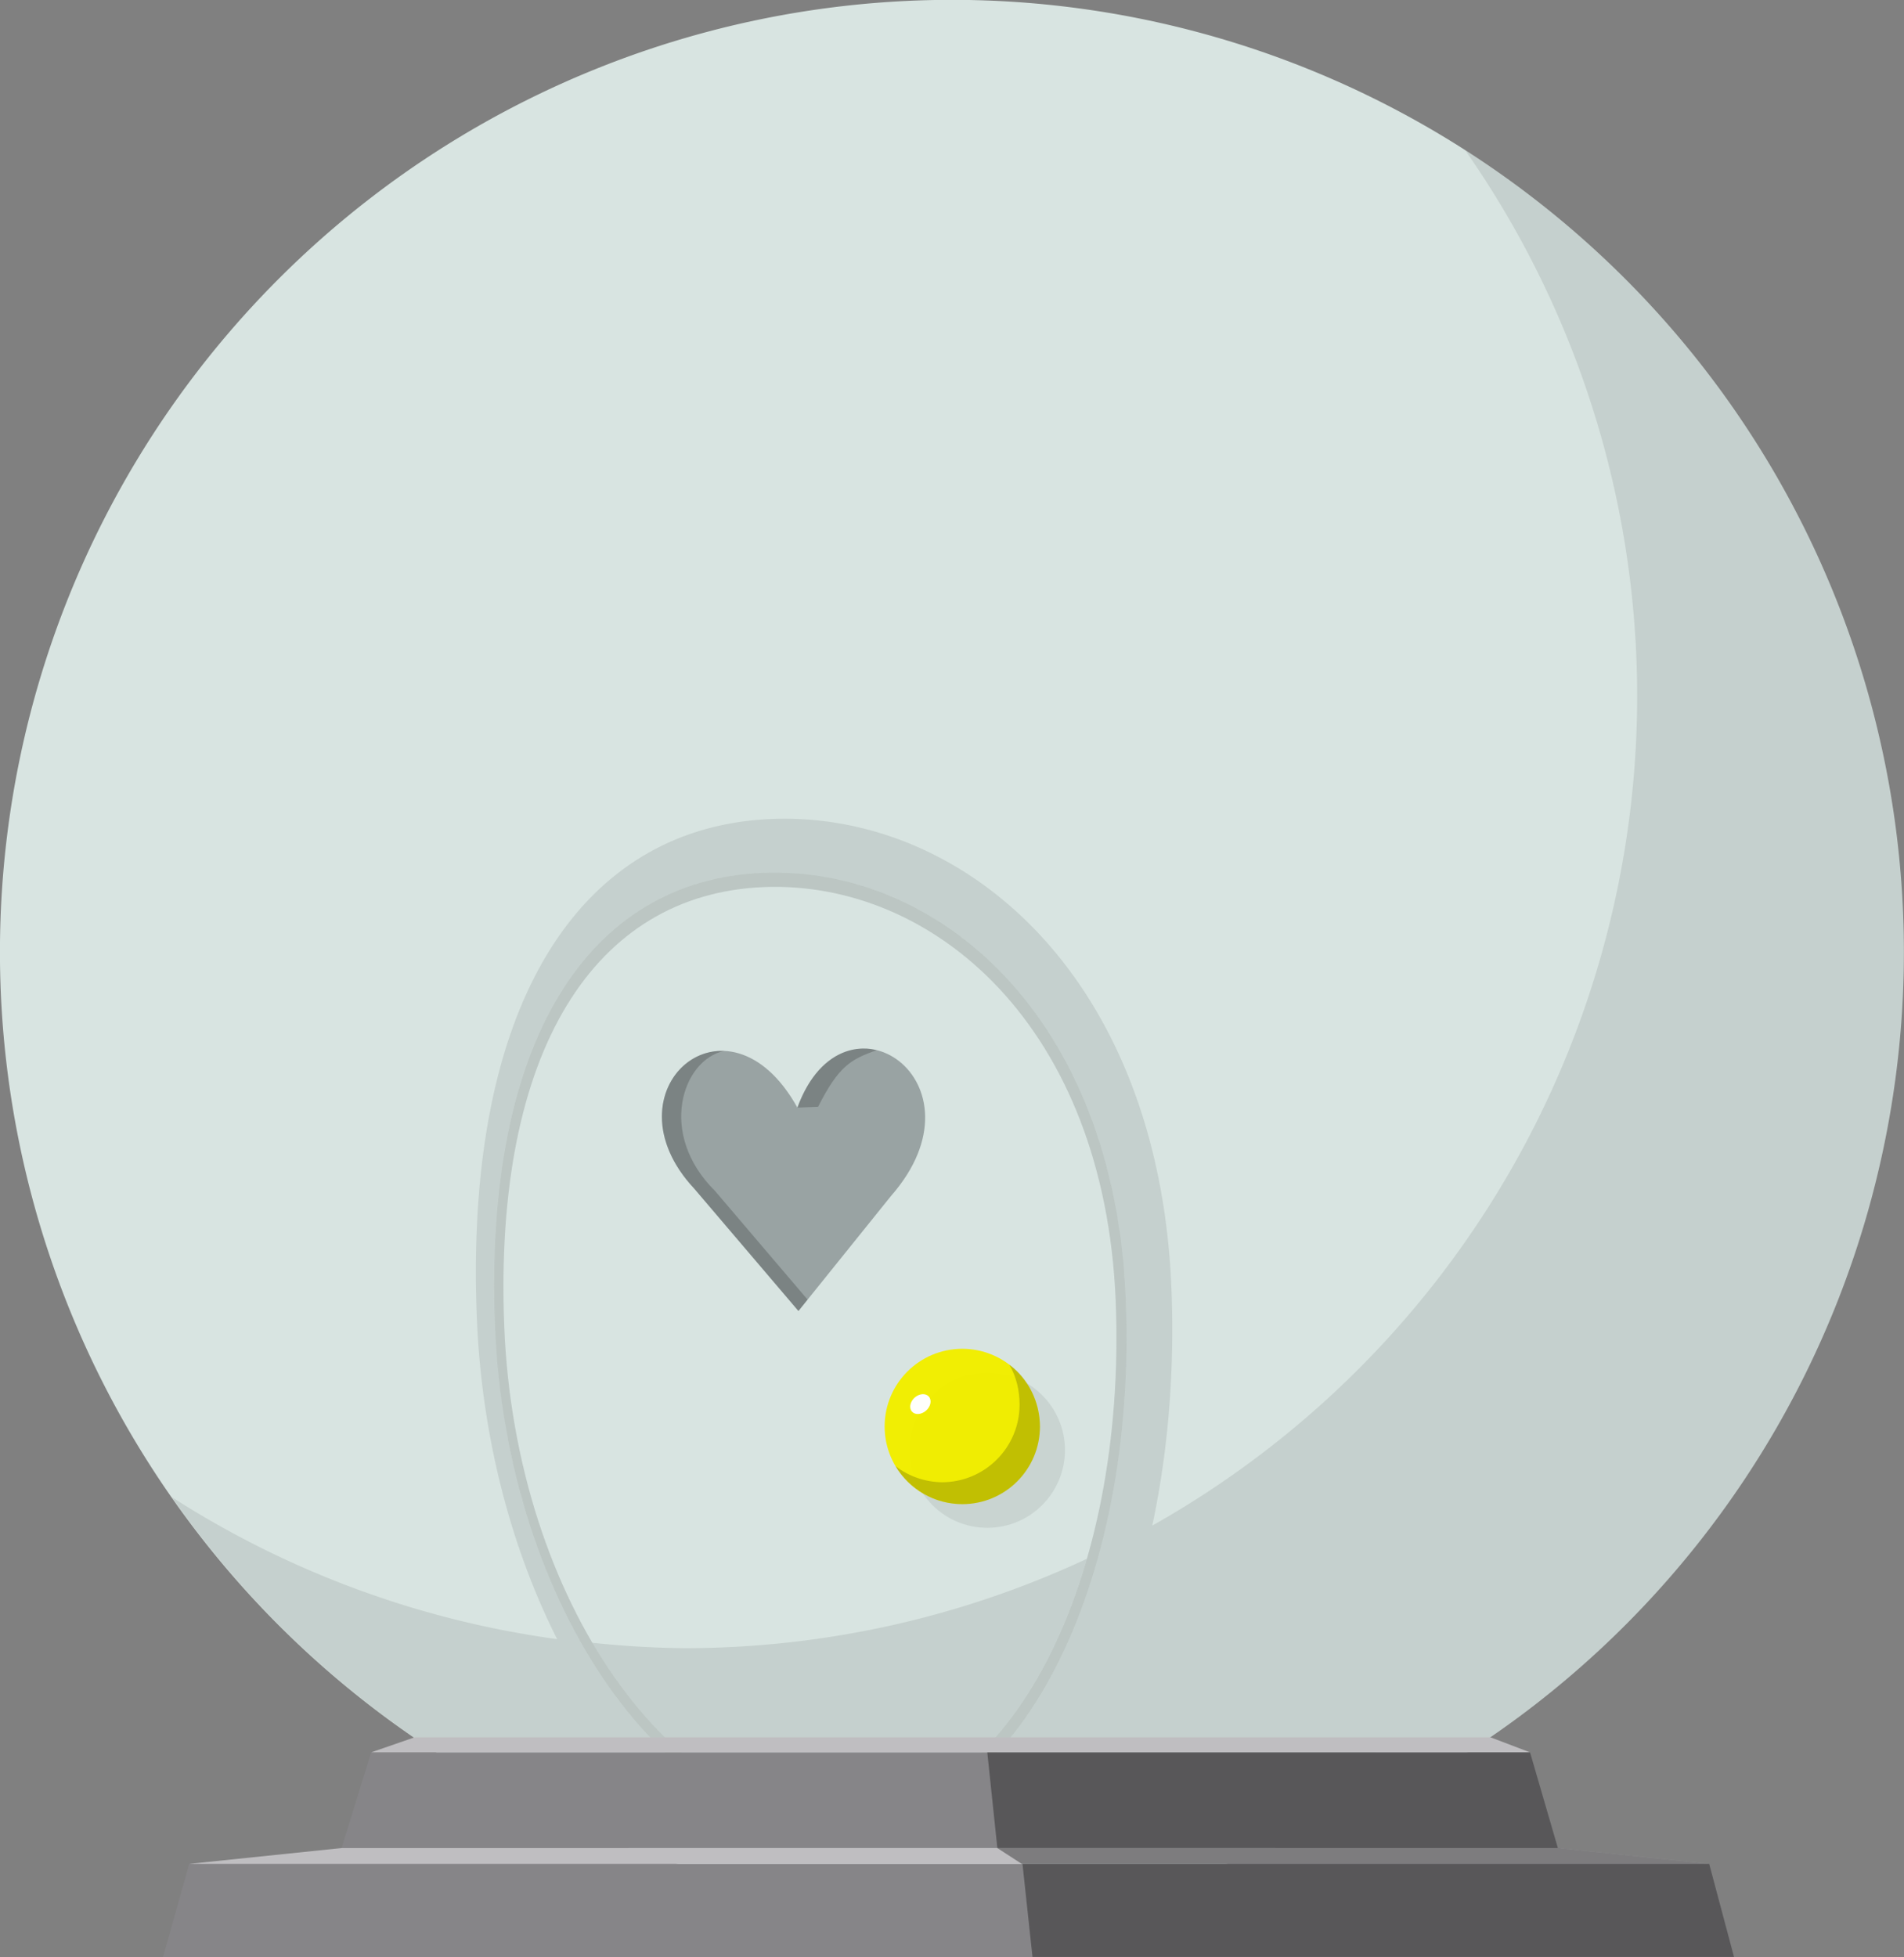 <?xml version="1.0" encoding="UTF-8" standalone="no"?>
<svg
   width="1042.131"
   height="1070.995"
   viewBox="0 0 1042.131 1070.995"
   version="1.1"
   id="SVGRoot"
   sodipodi:docname="house.svg"
   inkscape:version="1.1-dev (cef4a25b16, 2020-10-10)"
   xmlns:inkscape="http://www.inkscape.org/namespaces/inkscape"
   xmlns:sodipodi="http://sodipodi.sourceforge.net/DTD/sodipodi-0.dtd"
   xmlns="http://www.w3.org/2000/svg"
   xmlns:svg="http://www.w3.org/2000/svg">
  <rect x="0" y="0" width="1042.131" height="1070.995" fill="#808080" stroke="none"/>
  <defs
     id="defs939" />
  <sodipodi:namedview
     id="base"
     pagecolor="#ffffff"
     bordercolor="#666666"
     borderopacity="1.0"
     inkscape:pageopacity="0.0"
     inkscape:pageshadow="2"
     inkscape:zoom="0.70710678"
     inkscape:cx="888.12612"
     inkscape:cy="586.89863"
     inkscape:document-units="px"
     inkscape:current-layer="layer1"
     showgrid="true"
     inkscape:window-width="1920"
     inkscape:window-height="1052"
     inkscape:window-x="0"
     inkscape:window-y="0"
     inkscape:window-maximized="1"
     objecttolerance="20" />
  <g
     inkscape:label="Layer 1"
     inkscape:groupmode="layer"
     id="layer1"
     transform="translate(-0.717,-9.006)">
    <g
       id="g1544"
       transform="matrix(3.753,0,0,3.753,-741.446,-2362.373)">
      <g
         id="g1322"
         transform="translate(-26.884,-3.165)">
        <g
           id="g1307">
          <path
             id="path1034"
             style="fill:#d8e4e1;fill-opacity:1;fill-rule:evenodd;stroke:none;stroke-width:1.018"
             d="M 502.299,773.841 A 138.835,138.835 0 0 1 363.464,912.676 138.835,138.835 0 0 1 224.629,773.841 138.835,138.835 0 0 1 363.464,635.006 138.835,138.835 0 0 1 502.299,773.841 Z" />
          <g
             id="g1301">
            <path
               id="path1034-3"
               style="fill:#000000;fill-opacity:0.087;fill-rule:evenodd;stroke:none;stroke-width:1.018"
               d="m 438.299,656.906 a 138.835,138.835 0 0 1 25.1,79.602 138.835,138.835 0 0 1 -70.715,120.963 c 2.262,-10.593 3.278,-22.271 2.797,-34.484 -1.798,-45.645 -30.307,-69.658 -58.283,-68.547 -27.977,1.111 -44.828,26.927 -43.029,72.572 0.692,17.568 5.044,33.773 11.719,47.014 a 138.835,138.835 0 0 1 -56.201,-20.713 138.835,138.835 0 0 0 113.779,59.363 138.835,138.835 0 0 0 138.834,-138.836 138.835,138.835 0 0 0 -64,-116.934 z M 338.271,762.271 c 0.786,0.013 1.571,0.047 2.355,0.104 0.179,0.013 0.358,0.038 0.537,0.053 0.602,0.051 1.204,0.105 1.805,0.182 0.244,0.031 0.487,0.076 0.73,0.111 0.533,0.077 1.066,0.153 1.598,0.25 0.339,0.062 0.676,0.139 1.014,0.209 0.419,0.087 0.837,0.168 1.254,0.268 0.376,0.09 0.75,0.195 1.125,0.295 0.402,0.107 0.805,0.21 1.205,0.328 0.339,0.1 0.675,0.215 1.012,0.324 0.417,0.134 0.834,0.265 1.248,0.412 0.337,0.12 0.671,0.255 1.006,0.383 0.424,0.162 0.849,0.321 1.27,0.496 0.309,0.129 0.613,0.27 0.92,0.406 0.427,0.189 0.854,0.377 1.277,0.58 0.325,0.156 0.646,0.324 0.969,0.488 0.405,0.206 0.81,0.412 1.211,0.631 0.325,0.177 0.645,0.365 0.967,0.551 0.384,0.222 0.769,0.444 1.148,0.678 0.337,0.207 0.669,0.426 1.002,0.643 0.362,0.236 0.724,0.472 1.082,0.719 0.328,0.226 0.651,0.46 0.975,0.695 0.363,0.263 0.724,0.528 1.082,0.803 0.309,0.237 0.615,0.482 0.92,0.729 0.359,0.289 0.717,0.582 1.07,0.883 0.305,0.26 0.605,0.528 0.906,0.797 0.338,0.302 0.674,0.607 1.006,0.92 0.306,0.289 0.609,0.583 0.91,0.881 0.319,0.316 0.636,0.636 0.949,0.963 0.298,0.311 0.594,0.627 0.887,0.947 0.311,0.34 0.619,0.685 0.924,1.035 0.285,0.328 0.567,0.659 0.846,0.996 0.296,0.357 0.587,0.722 0.877,1.09 0.271,0.345 0.541,0.691 0.807,1.045 0.295,0.393 0.584,0.795 0.871,1.199 0.251,0.353 0.501,0.708 0.746,1.07 0.277,0.409 0.549,0.826 0.818,1.246 0.243,0.379 0.484,0.759 0.721,1.146 0.263,0.43 0.519,0.869 0.773,1.311 0.226,0.392 0.452,0.785 0.672,1.186 0.252,0.46 0.495,0.929 0.738,1.4 0.212,0.41 0.424,0.819 0.629,1.238 0.232,0.475 0.456,0.961 0.68,1.447 0.194,0.422 0.389,0.843 0.576,1.273 0.222,0.511 0.434,1.034 0.646,1.557 0.176,0.435 0.354,0.866 0.523,1.309 0.207,0.54 0.402,1.093 0.598,1.645 0.155,0.436 0.313,0.869 0.461,1.312 0.197,0.589 0.38,1.192 0.564,1.795 0.131,0.43 0.268,0.854 0.393,1.291 0.175,0.612 0.336,1.24 0.498,1.865 0.117,0.448 0.24,0.891 0.35,1.346 0.149,0.619 0.281,1.255 0.418,1.887 0.106,0.488 0.219,0.969 0.316,1.465 0.114,0.577 0.211,1.169 0.314,1.756 0.099,0.562 0.206,1.118 0.295,1.689 0.092,0.591 0.165,1.198 0.246,1.799 0.079,0.581 0.166,1.154 0.234,1.744 0.069,0.598 0.119,1.213 0.178,1.82 0.059,0.614 0.128,1.22 0.176,1.844 7.1e-4,0.009 0.001,0.018 0.002,0.027 0.093,1.219 0.165,2.455 0.215,3.711 0.06,1.516 0.086,3.021 0.096,4.518 0.003,0.439 -0.002,0.875 -0.004,1.312 -0.003,1.106 -0.019,2.205 -0.049,3.299 -0.012,0.42 -0.021,0.84 -0.037,1.258 -0.05,1.354 -0.119,2.699 -0.209,4.031 -0.007,0.097 -0.011,0.196 -0.018,0.293 -0.108,1.541 -0.243,3.067 -0.404,4.576 -0.01,0.094 -0.023,0.186 -0.033,0.279 -0.151,1.381 -0.326,2.744 -0.52,4.096 -0.031,0.213 -0.064,0.424 -0.096,0.637 -0.196,1.318 -0.412,2.622 -0.648,3.908 -0.02,0.11 -0.038,0.221 -0.059,0.33 -0.544,2.91 -1.191,5.735 -1.936,8.465 -6.358,23.323 -19.801,39.579 -37.039,40.264 -14.652,0.582 -28.828,-10.22 -38.525,-27.408 -2.195,-3.89 -4.158,-8.104 -5.846,-12.592 -0.032,-0.084 -0.064,-0.167 -0.096,-0.252 -0.285,-0.765 -0.561,-1.54 -0.83,-2.32 -0.082,-0.237 -0.164,-0.473 -0.244,-0.711 -0.243,-0.723 -0.48,-1.451 -0.709,-2.186 -0.091,-0.291 -0.177,-0.584 -0.266,-0.877 -0.215,-0.713 -0.429,-1.428 -0.631,-2.152 -0.084,-0.301 -0.161,-0.607 -0.242,-0.91 -0.363,-1.351 -0.7,-2.719 -1.014,-4.105 -0.087,-0.384 -0.181,-0.762 -0.264,-1.148 -0.102,-0.474 -0.191,-0.956 -0.287,-1.434 -0.128,-0.636 -0.256,-1.271 -0.373,-1.914 -0.096,-0.526 -0.181,-1.056 -0.27,-1.586 -0.103,-0.617 -0.204,-1.235 -0.297,-1.857 -0.08,-0.534 -0.154,-1.071 -0.227,-1.609 -0.084,-0.623 -0.161,-1.249 -0.234,-1.877 -0.063,-0.539 -0.126,-1.078 -0.182,-1.621 -0.071,-0.698 -0.133,-1.401 -0.191,-2.105 -0.038,-0.46 -0.081,-0.917 -0.113,-1.379 -0.084,-1.181 -0.154,-2.369 -0.201,-3.564 -0.051,-1.295 -0.085,-2.573 -0.104,-3.832 -10e-6,-6.6e-4 1e-5,-10e-4 0,-0.002 -0.018,-1.26 -0.02,-2.502 -0.006,-3.727 0.029,-2.449 0.122,-4.826 0.277,-7.131 0.234,-3.457 0.609,-6.75 1.119,-9.877 1.1e-4,-6.4e-4 -1e-4,-0.001 0,-0.002 0.851,-5.212 2.08,-9.96 3.658,-14.229 2.2e-4,-5.8e-4 -2.1e-4,-10e-4 0,-0.002 1.579,-4.269 3.509,-8.058 5.764,-11.35 0.902,-1.317 1.855,-2.552 2.859,-3.709 0.502,-0.578 1.018,-1.136 1.545,-1.674 1.054,-1.076 2.157,-2.072 3.309,-2.984 2.302,-1.824 4.796,-3.32 7.467,-4.479 1.336,-0.579 2.717,-1.073 4.141,-1.482 1.423,-0.409 2.889,-0.733 4.396,-0.971 1.507,-0.237 3.055,-0.388 4.643,-0.451 0.794,-0.032 1.589,-0.04 2.383,-0.027 z m 44.867,100.043 a 138.835,138.835 0 0 1 -58.574,13.029 138.835,138.835 0 0 1 -13.547,-0.793 c 9.376,15.977 22.793,25.929 36.641,25.379 16.337,-0.649 29.158,-15.762 35.48,-37.615 z" />
            <path
               id="path1136-6-9"
               style="fill:#333333;fill-opacity:0.171;fill-rule:evenodd;stroke:none;stroke-width:0.936;stroke-opacity:1"
               d="m 335.889,762.299 c -25.404,1.009 -40.702,24.451 -39.069,65.899 1.633,41.448 25.637,74.62 51.041,73.611 25.404,-1.009 42.588,-35.817 40.955,-77.266 -1.633,-41.448 -27.523,-63.254 -52.927,-62.244 z m 0.153,2.072 c 24.626,-0.978 49.724,20.212 51.311,60.485 1.587,40.274 -15.069,74.094 -39.694,75.072 -24.626,0.978 -47.897,-31.256 -49.484,-71.53 -1.587,-40.274 13.242,-63.05 37.868,-64.028 z" />
          </g>
        </g>
        <g
           id="g1291"
           transform="translate(-0.797,-3.92)">
          <path
             id="rect1064"
             style="fill:#868588;fill-opacity:1;fill-rule:evenodd;stroke:none;stroke-width:2.5"
             d="m 253.03,910.711 h 221.672 l 3.619,13.576 H 249.215 Z"
             sodipodi:nodetypes="ccccc" />
          <path
             id="rect1067"
             style="fill:#bfbec1;fill-opacity:1;fill-rule:evenodd;stroke:none;stroke-width:3.145"
             d="m 275.252,908.405 h 177.486 l 21.955,2.306 H 253.03 Z"
             sodipodi:nodetypes="ccccc" />
          <path
             id="rect1070"
             style="fill:#868588;fill-opacity:1;fill-rule:evenodd;stroke:none;stroke-width:3.1"
             d="m 279.558,894.453 h 169.017 l 4.06,13.951 h -177.382 z"
             sodipodi:nodetypes="ccccc" />
          <path
             id="rect1073"
             style="fill:#bfbec1;fill-opacity:1;fill-rule:evenodd;stroke:none;stroke-width:4.387"
             d="m 285.89,892.262 h 156.927 l 5.754,2.191 H 279.558 Z"
             sodipodi:nodetypes="ccccc" />
          <path
             id="rect1064-7"
             style="fill:#000000;fill-opacity:0.347;fill-rule:evenodd;stroke:none;stroke-width:2.5"
             d="m 374.552,910.711 1.459,13.576 h 102.311 l -3.619,-13.576 z" />
          <path
             id="rect1067-5"
             style="fill:#000000;fill-opacity:0.347;fill-rule:evenodd;stroke:none;stroke-width:3.145"
             d="m 370.88,908.404 3.564,2.307 h 100.248 l -21.955,-2.307 z" />
          <path
             id="rect1070-3"
             style="fill:#000000;fill-opacity:0.347;fill-rule:evenodd;stroke:none;stroke-width:3.1"
             d="m 369.419,894.453 1.467,13.951 h 81.748 l -4.059,-13.951 z" />
        </g>
      </g>
      <g
         id="g1368"
         transform="translate(-355.851,-4.721)">
        <g
           id="g1363">
          <path
             style="fill:#99a3a3;fill-opacity:1;stroke:none;stroke-width:1px;stroke-linecap:butt;stroke-linejoin:miter;stroke-opacity:1"
             d="m 670.047,827.737 -15.157,-17.796 c -13.441,-14.321 4.815,-30.217 15.004,-11.86 6.78,-18.57 28.278,-3.766 13.623,12.921 z"
             id="path1324"
             sodipodi:nodetypes="ccccc" />
        </g>
        <path
           id="path1324-3"
           style="fill:#000000;fill-opacity:0.196;stroke:none;stroke-width:1px;stroke-linecap:butt;stroke-linejoin:miter;stroke-opacity:1"
           d="m 680.037,789.481 c -3.743,-0.225 -7.812,2.216 -10.143,8.6 l 3.021,-0.12 c 2.988,-5.901 4.737,-6.919 8.541,-8.247 -0.466,-0.114 -0.939,-0.204 -1.42,-0.232 z m -20.844,0.33 c -7.801,-0.308 -13.543,10.283 -4.303,20.129 l 15.158,17.795 1.334,-1.658 -13.5,-15.848 c -8.424,-8.339 -4.756,-19.132 1.338,-20.416 -0.009,-3.8e-4 -0.018,-0.002 -0.027,-0.002 z"
           sodipodi:nodetypes="scccscccccccc" />
      </g>
      <g
         id="g1518"
         transform="translate(-3.073,2.368)">
        <circle
           style="fill:#000000;fill-opacity:0.071;fill-rule:evenodd;stroke:none;stroke-width:1.665;stroke-miterlimit:4;stroke-dasharray:none;stroke-opacity:1"
           id="path1370-02"
           cx="344.812"
           cy="840.934"
           r="11.325" />
        <g
           id="g1487"
           transform="translate(-320.396,-12.324)">
          <circle
             style="fill:#f0ed00;fill-opacity:0.988;fill-rule:evenodd;stroke:none;stroke-width:1.665;stroke-miterlimit:4;stroke-dasharray:none;stroke-opacity:1"
             id="path1370"
             cx="661.561"
             cy="849.807"
             r="11.325" />
          <ellipse
             style="fill:#ffffff;fill-opacity:0.988;fill-rule:evenodd;stroke:none;stroke-width:0.212;stroke-miterlimit:4;stroke-dasharray:none;stroke-opacity:1"
             id="path1370-0"
             cx="223.641"
             cy="1072.355"
             rx="1.63"
             ry="1.282"
             transform="matrix(0.845,-0.535,0.435,0.901,0,0)" />
          <path
             id="path1370-7"
             style="fill:#000000;fill-opacity:0.196;fill-rule:evenodd;stroke:none;stroke-width:1.665;stroke-miterlimit:4;stroke-dasharray:none;stroke-opacity:1"
             d="m 668.404,840.781 c 1.05,1.75 1.508,3.796 1.514,5.836 -2.3e-4,6.254 -5.07,11.324 -11.324,11.324 -2.442,-0.034 -4.826,-0.851 -6.762,-2.34 2.037,3.426 5.743,5.523 9.729,5.531 6.256,8.5e-4 11.327,-5.071 11.326,-11.326 -0.038,-3.546 -1.633,-6.915 -4.483,-9.026 z"
             sodipodi:nodetypes="ccccccc" />
        </g>
      </g>
    </g>
  </g>
</svg>

